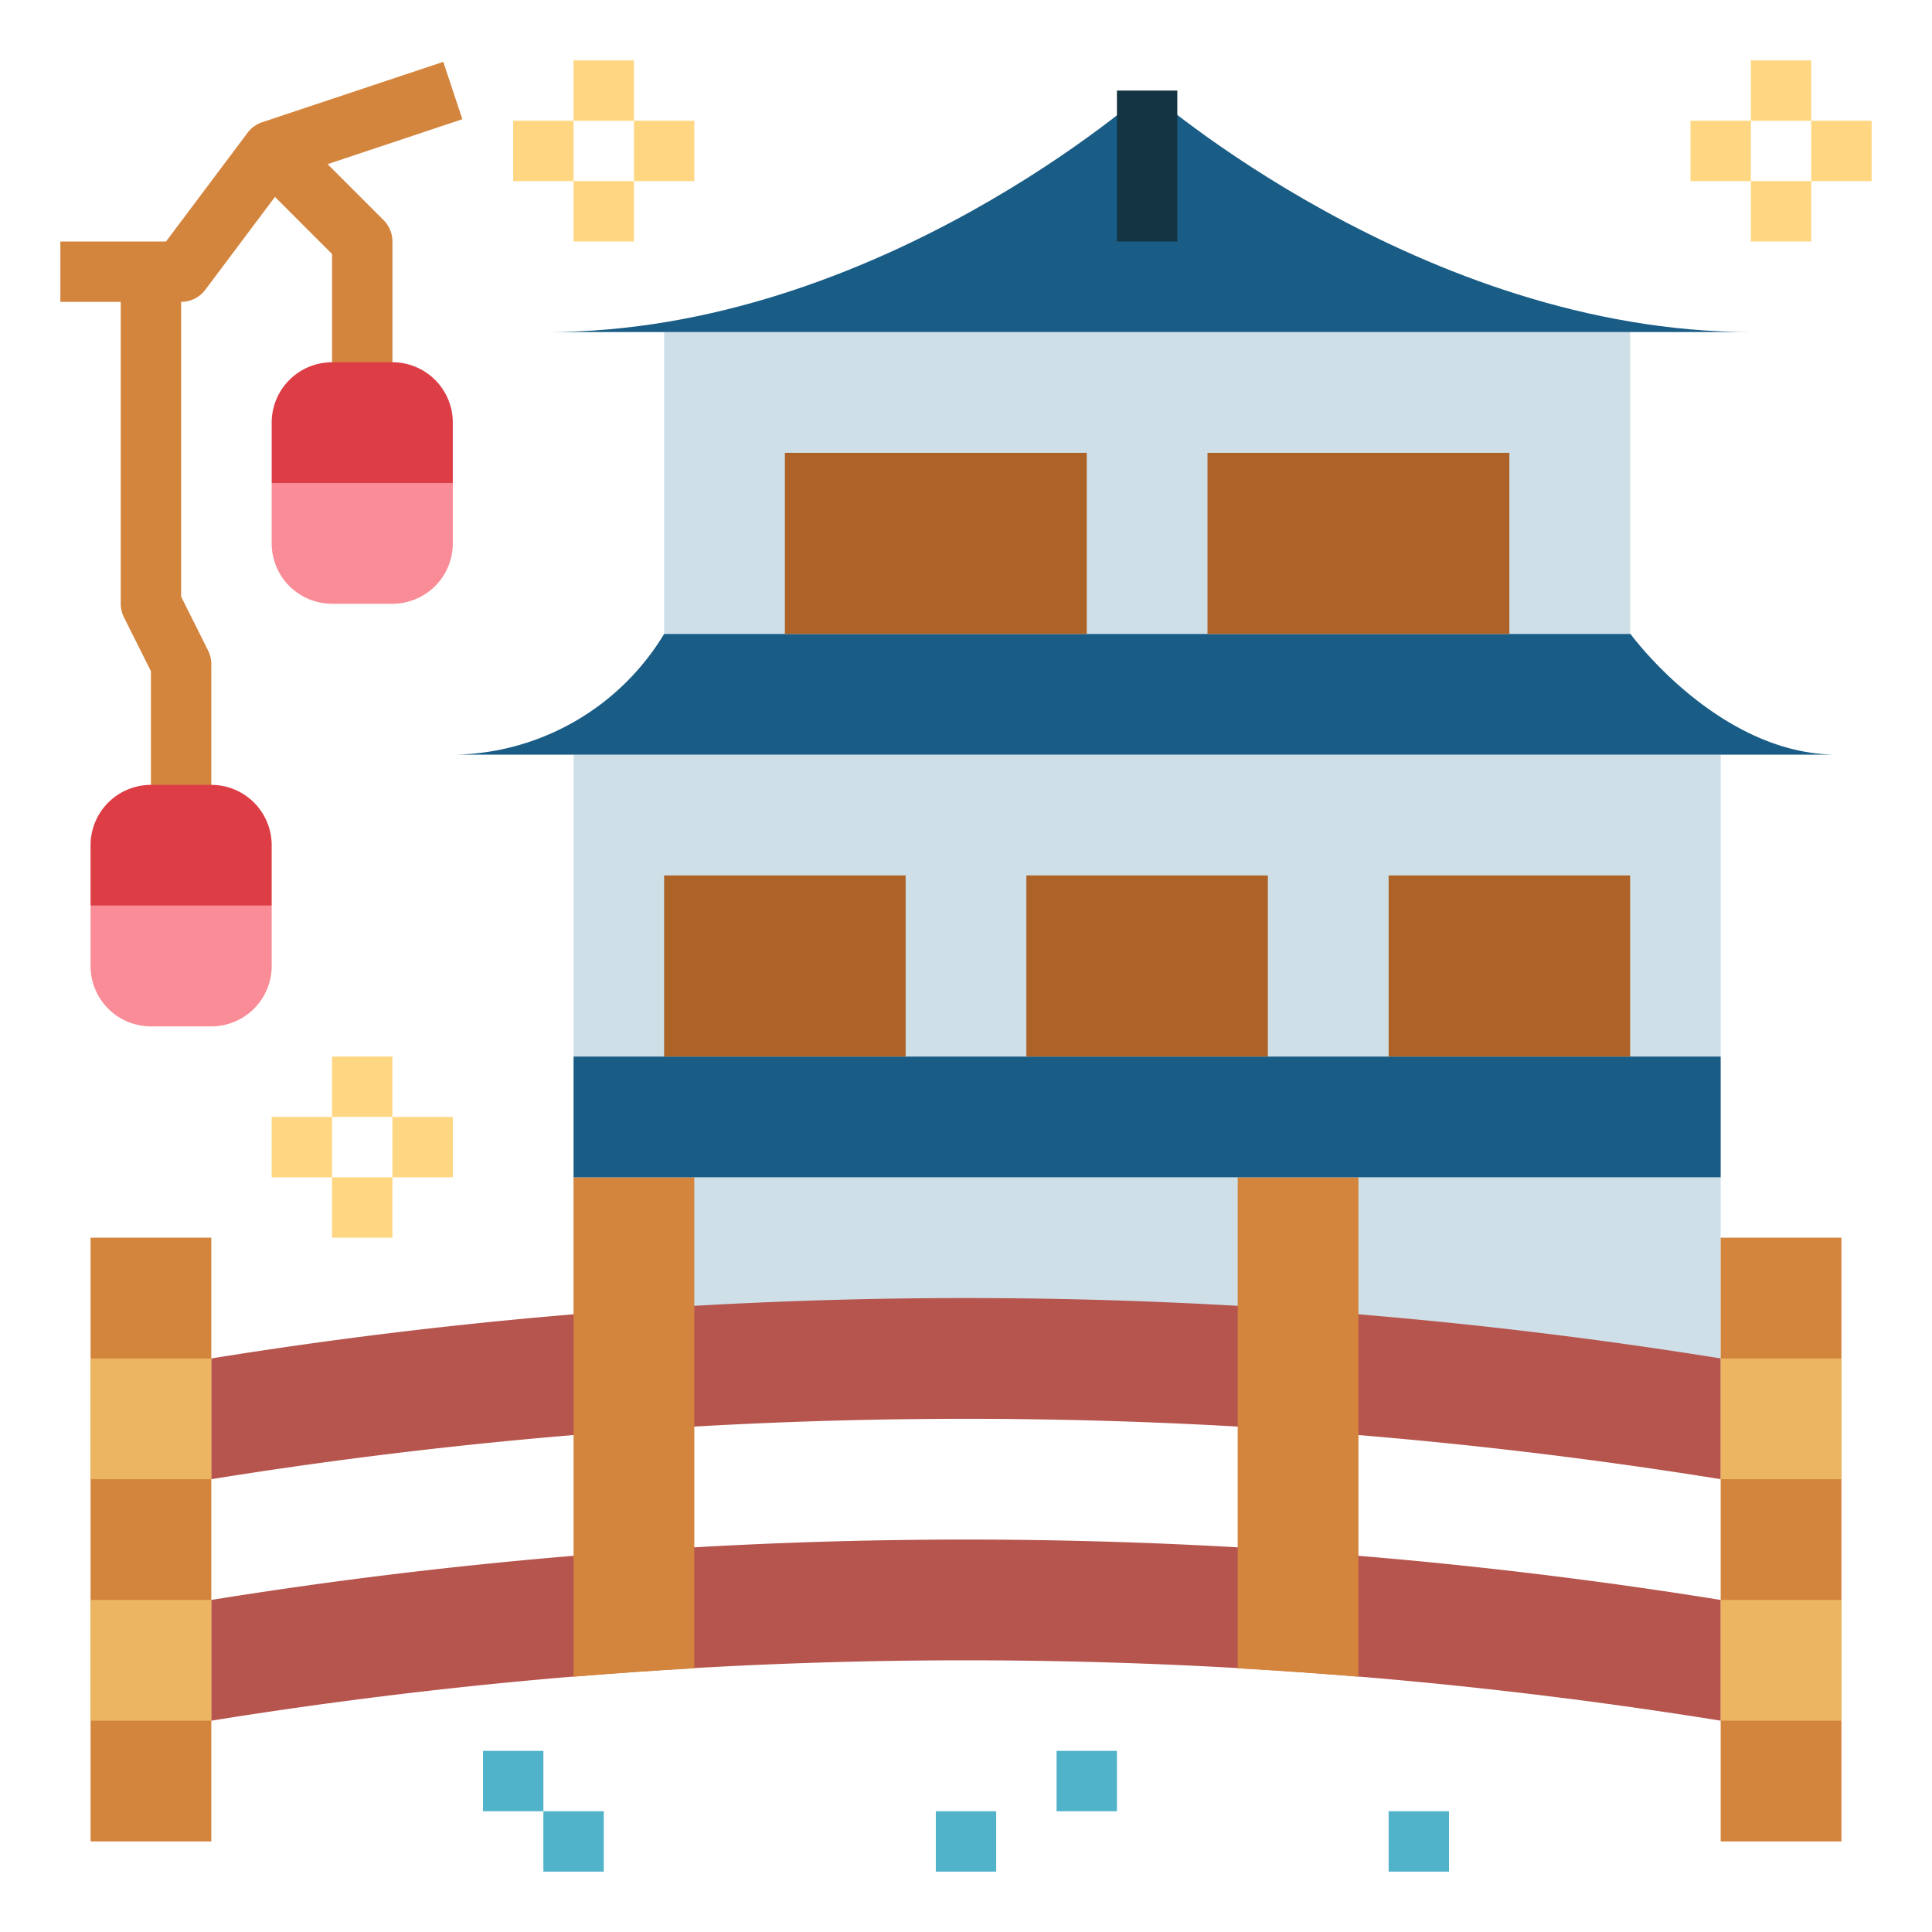 <?xml version="1.0"?>
<svg xmlns="http://www.w3.org/2000/svg" viewBox="0 0 64 64" width="512" height="512"><g id="flat"><path d="M10.851,5.437l4.465-1.488-.632-1.9-6,2A1,1,0,0,0,8.2,4.4L5.5,8H2v2H4V20a1,1,0,0,0,.105.447L5,22.236V27H7V22a1,1,0,0,0-.105-.447L6,19.764V10a1,1,0,0,0,.8-.4L9.108,6.522,11,8.414V13h2V8a1,1,0,0,0-.293-.707Z" style="fill:#d3843d"/><rect x="19" y="39" width="38" height="8" style="fill:#cfdfe8"/><rect x="19" y="25" width="38" height="10" style="fill:#cfdfe8"/><rect x="22" y="11" width="32" height="10" style="fill:#cfdfe8"/><rect x="3" y="41" width="4" height="20" style="fill:#d3843d"/><rect x="57" y="41" width="4" height="20" style="fill:#d3843d"/><path d="M57,49A157.25,157.25,0,0,0,7,49V45a157.25,157.25,0,0,1,50,0Z" style="fill:#b5554e"/><path d="M57,57A157.25,157.25,0,0,0,7,57V53a157.25,157.25,0,0,1,50,0Z" style="fill:#b5554e"/><path d="M23,55.265V39H19V55.543C20.261,55.44,21.6,55.345,23,55.265Z" style="fill:#d3843d"/><path d="M41,55.265V39h4V55.543C43.739,55.44,42.4,55.345,41,55.265Z" style="fill:#d3843d"/><rect x="3" y="45" width="4" height="4" style="fill:#ebb562"/><rect x="3" y="53" width="4" height="4" style="fill:#ebb562"/><rect x="57" y="45" width="4" height="4" style="fill:#ebb562"/><rect x="57" y="53" width="4" height="4" style="fill:#ebb562"/><path d="M60.861,25H15.079A8.277,8.277,0,0,0,22,21H54.012S56.926,25,60.861,25Z" style="fill:#195c85"/><rect x="19" y="35" width="38" height="4" style="fill:#195c85"/><rect x="26" y="15" width="10" height="6" style="fill:#ad6327"/><rect x="40" y="15" width="10" height="6" style="fill:#ad6327"/><rect x="34" y="29" width="8" height="6" style="fill:#ad6327"/><rect x="46" y="29" width="8" height="6" style="fill:#ad6327"/><rect x="22" y="29" width="8" height="6" style="fill:#ad6327"/><path d="M58.023,11H18.14C29.077,11,38,3,38,3h0S47.077,11,58.023,11Z" style="fill:#195c85"/><rect x="37" y="3" width="2" height="5" style="fill:#143441"/><rect x="16" y="58" width="2" height="2" style="fill:#50b3c9"/><rect x="31" y="60" width="2" height="2" style="fill:#50b3c9"/><rect x="35" y="58" width="2" height="2" style="fill:#50b3c9"/><rect x="18" y="60" width="2" height="2" style="fill:#50b3c9"/><rect x="46" y="60" width="2" height="2" style="fill:#50b3c9"/><path d="M3,32a2,2,0,0,0,2,2H7a2,2,0,0,0,2-2V30H3Z" style="fill:#f98c96"/><path d="M3,28a2,2,0,0,1,2-2H7a2,2,0,0,1,2,2v2H3Z" style="fill:#dd3e46"/><path d="M9,18a2,2,0,0,0,2,2h2a2,2,0,0,0,2-2V16H9Z" style="fill:#f98c96"/><path d="M9,14a2,2,0,0,1,2-2h2a2,2,0,0,1,2,2v2H9Z" style="fill:#dd3e46"/><rect x="58" y="2" width="2" height="2" style="fill:#ffd782"/><rect x="58" y="6" width="2" height="2" style="fill:#ffd782"/><rect x="56" y="4" width="2" height="2" style="fill:#ffd782"/><rect x="60" y="4" width="2" height="2" style="fill:#ffd782"/><rect x="19" y="2" width="2" height="2" style="fill:#ffd782"/><rect x="19" y="6" width="2" height="2" style="fill:#ffd782"/><rect x="17" y="4" width="2" height="2" style="fill:#ffd782"/><rect x="21" y="4" width="2" height="2" style="fill:#ffd782"/><rect x="11" y="35" width="2" height="2" style="fill:#ffd782"/><rect x="11" y="39" width="2" height="2" style="fill:#ffd782"/><rect x="9" y="37" width="2" height="2" style="fill:#ffd782"/><rect x="13" y="37" width="2" height="2" style="fill:#ffd782"/></g></svg>
